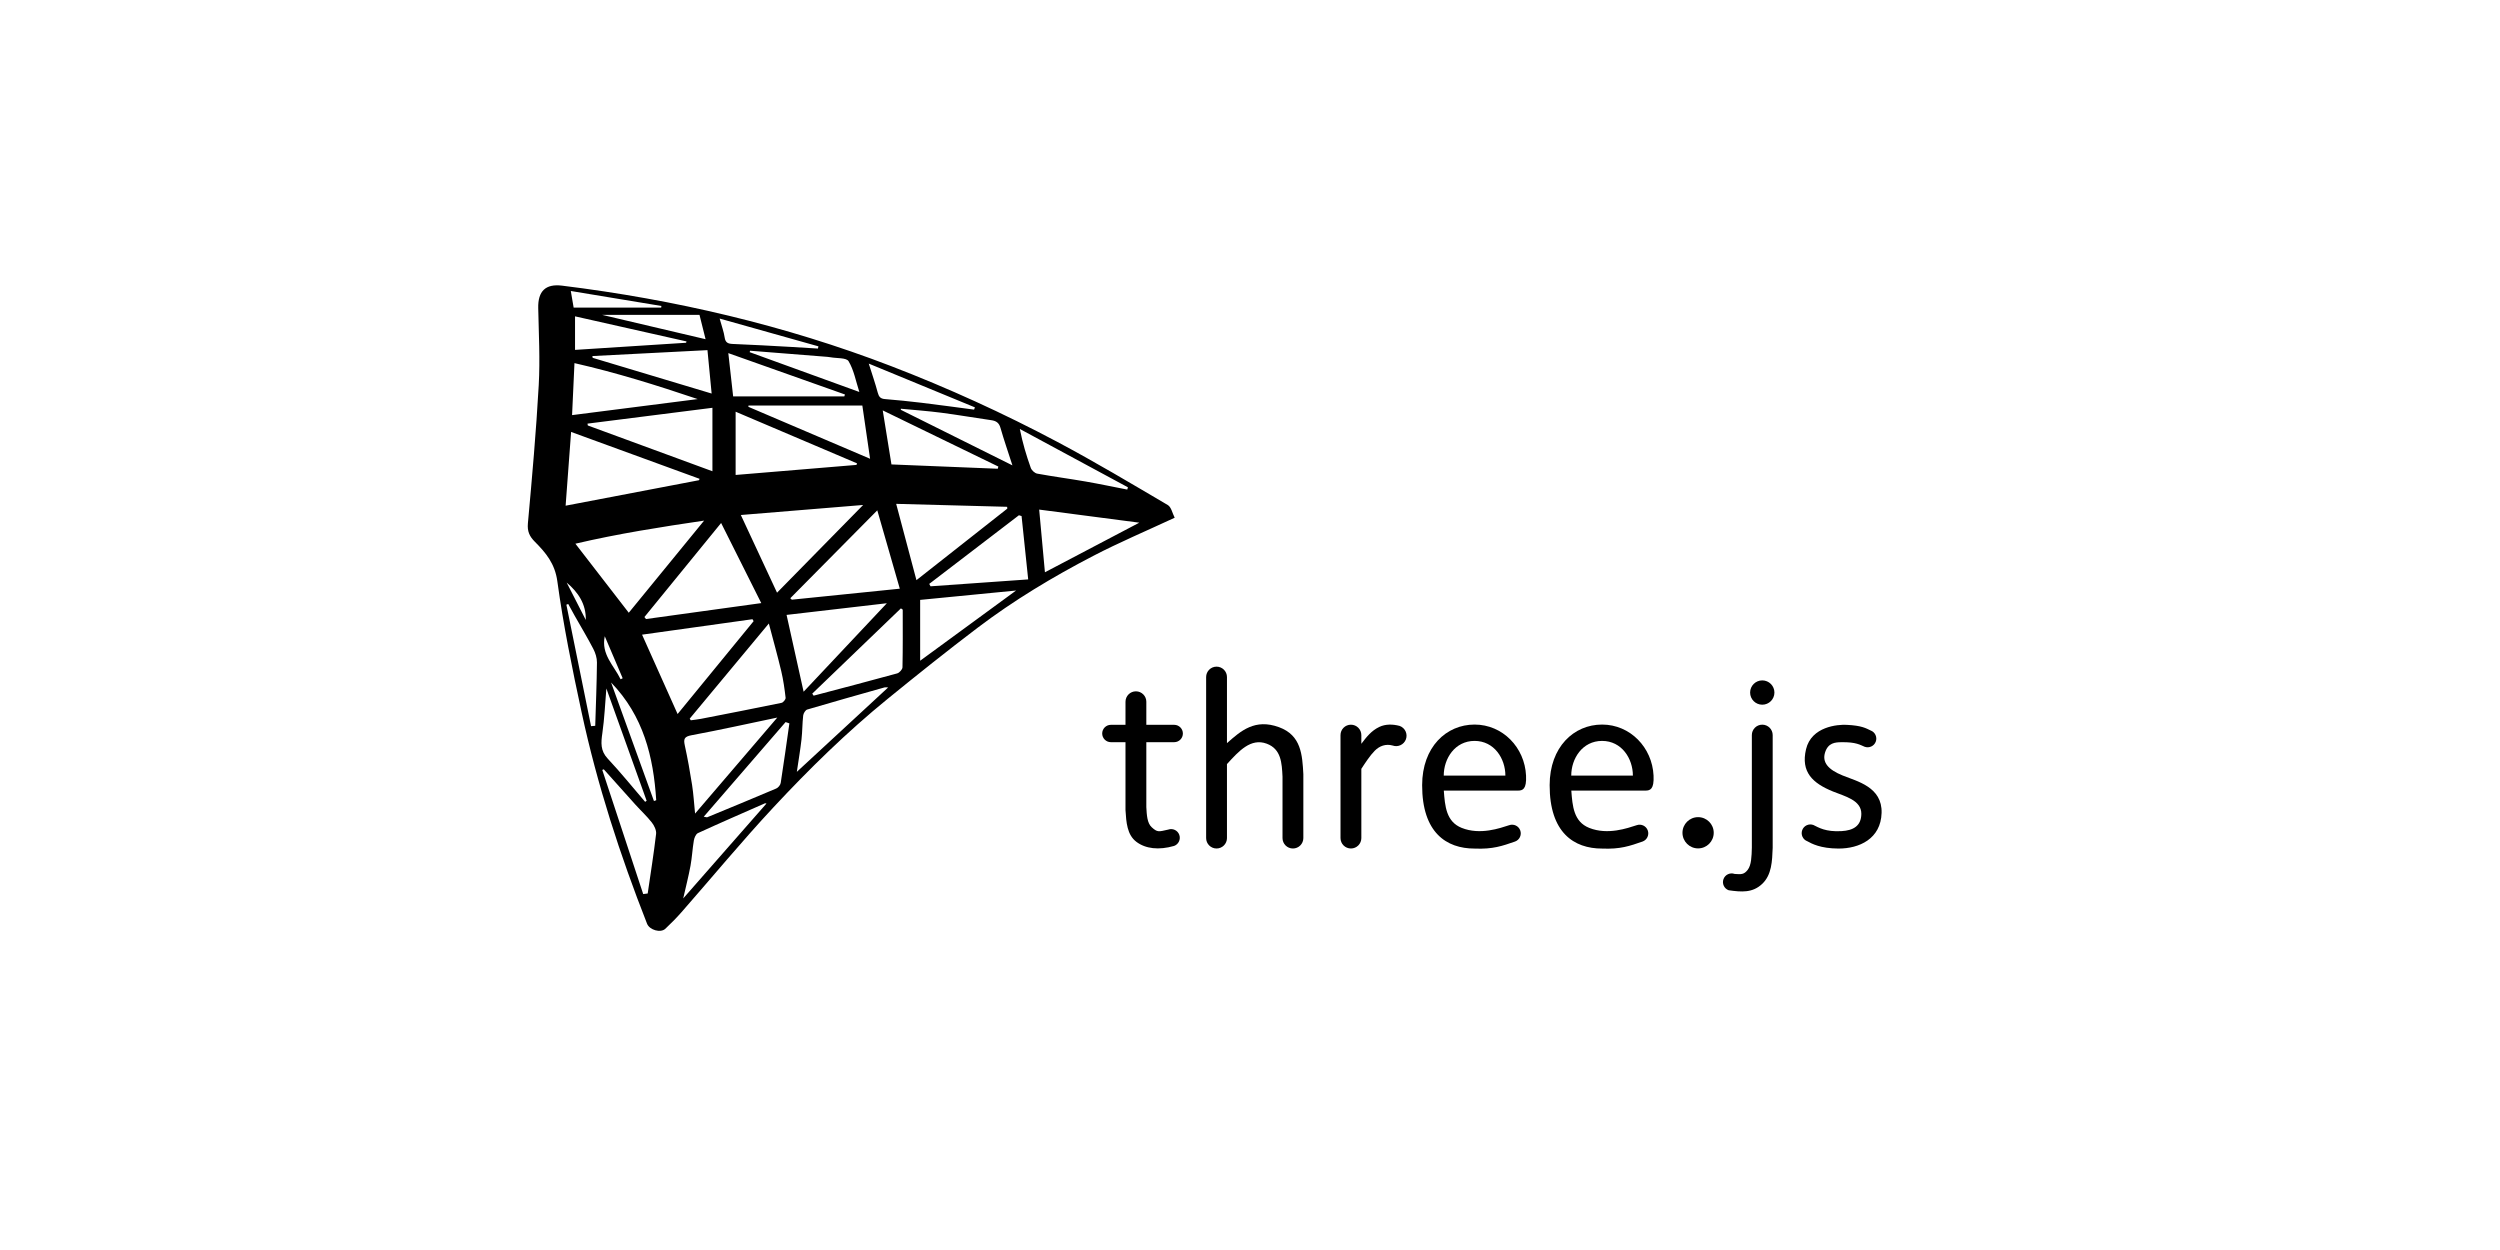<?xml version="1.0" encoding="utf-8"?>
<!-- Generator: Adobe Illustrator 17.0.0, SVG Export Plug-In . SVG Version: 6.00 Build 0)  -->
<!DOCTYPE svg PUBLIC "-//W3C//DTD SVG 1.1//EN" "http://www.w3.org/Graphics/SVG/1.1/DTD/svg11.dtd">
<svg version="1.1" xmlns="http://www.w3.org/2000/svg" xmlns:xlink="http://www.w3.org/1999/xlink" x="0px" y="0px" width="800px"
	 height="400px" viewBox="0 0 800 400" enable-background="new 0 0 800 400" xml:space="preserve">
<g id="text">
	<path d="M488.335,248.194c-0.423-8.991-7.463-16.334-16.477-16.334s-16.759,7.146-16.772,19.394
		c-0.016,15.179,7.758,20.289,16.772,20.289c5.851,0.255,8.904-0.845,12.962-2.252c1.44-0.524,2.185-2.12,1.66-3.561
		c-0.524-1.44-2.12-2.185-3.561-1.66c-2.875,0.919-9.239,3.235-15.181,0.855c-4.974-1.992-5.347-6.962-5.72-11.932
		c7.909,0,15.819,0,23.728,0C487.264,252.988,488.54,252.553,488.335,248.194z M461.997,248.194c0-5.442,3.564-11.104,9.862-11.104
		s9.862,5.663,9.862,11.104C475.146,248.194,468.571,248.194,461.997,248.194z"/>
	<path d="M529.138,248.194c-0.423-8.991-7.464-16.334-16.477-16.334s-16.759,7.146-16.772,19.394
		c-0.016,15.179,7.758,20.289,16.772,20.289c5.851,0.255,8.904-0.845,12.962-2.252c1.44-0.524,2.184-2.12,1.66-3.561
		c-0.524-1.44-2.12-2.185-3.561-1.66c-2.875,0.919-9.239,3.235-15.181,0.855c-4.974-1.992-5.347-6.962-5.72-11.932
		c7.909,0,15.819,0,23.728,0C528.067,252.988,529.343,252.553,529.138,248.194z M502.799,248.194c0-5.442,3.564-11.104,9.862-11.104
		c6.298,0,9.862,5.663,9.862,11.104C515.948,248.194,509.374,248.194,502.799,248.194z"/>
	<circle cx="543.391" cy="266.488" r="5"/>
	<path d="M567.259,271.296c0-16.352,0-32.705,0-36.069c0-1.839-1.494-3.334-3.334-3.334c-1.839,0-3.334,1.494-3.334,3.334
		c0,3.364,0,19.696,0,36.028c-0.073,2.79-0.145,5.579-1.333,7.101c-1.187,1.519-2.049,1.456-4.185,1.303
		c-1.44-0.524-3.036,0.22-3.561,1.66c-0.524,1.44,0.22,3.036,1.66,3.561c4.027,0.571,7.627,0.917,10.753-2.059
		C566.943,279.948,567.101,275.622,567.259,271.296z"/>
	<circle cx="563.926" cy="221.615" r="3.889"/>
	<path d="M588.276,271.538c6.659,0.032,13.591-3.097,13.835-11.401s-7.818-10.096-12.477-11.987
		c-4.659-1.89-6.595-4.219-5.615-7.353s3.279-3.249,5.108-3.288c4.87-0.103,6.165,0.898,7.565,1.457
		c1.44,0.524,3.036-0.22,3.561-1.66s-0.22-3.036-1.66-3.561c-1.458-0.672-2.742-1.562-7.676-1.796
		c-2.774-0.15-11.251,0.492-12.982,7.799c-1.731,7.308,2.104,10.89,8.644,13.541c3.736,1.515,9.087,2.755,9.05,7.154
		c-0.032,3.807-2.507,5.303-6.354,5.517c-5.101,0.283-7.258-1.128-9.009-1.971c-1.44-0.524-3.036,0.22-3.56,1.66
		s0.22,3.036,1.66,3.561C579.722,269.959,582.533,271.51,588.276,271.538z"/>
	<path d="M445.622,238.563c1.728,0.629,3.643-0.264,4.273-1.992c0.629-1.729-0.264-3.643-1.992-4.273
		c-2.218-0.588-4.505-0.636-6.5,0.307c-2.608,1.233-4.191,3.323-5.774,5.414c0-1.073,0-2.147,0-2.782
		c0-1.839-1.494-3.334-3.334-3.334c-1.839,0-3.334,1.494-3.334,3.334c0,0.635,0.003,29.754,0.003,32.948
		c0,1.839,1.494,3.334,3.334,3.334c1.839,0,3.334-1.494,3.334-3.334c0-3.194-0.001-12.676-0.003-22.159
		c1.399-2.139,2.798-4.278,4.283-5.781C441.454,238.684,443.455,237.961,445.622,238.563z"/>
	<path d="M417.072,247.758c-0.34-6.23-0.68-12.46-7.783-15.056c-7.707-2.817-12.185,1.144-16.663,5.106
		c0.001-8.963,0.003-17.926,0.003-21.148c0-1.839-1.494-3.334-3.334-3.334c-1.839,0-3.334,1.494-3.334,3.334
		c0,3.223,0,48.407,0,51.525c0,1.839,1.494,3.334,3.334,3.334c1.839,0,3.334-1.494,3.334-3.334
		c-0.001-7.891-0.002-15.783-0.003-23.674c3.822-4.205,7.643-8.41,12.704-6.539c4.651,1.719,4.863,6.168,5.075,10.617
		c-0.001,6.532-0.002,13.064-0.003,19.596c0,1.839,1.494,3.334,3.333,3.334c1.839,0,3.334-1.494,3.334-3.334
		C417.07,261.376,417.071,254.567,417.072,247.758z"/>
	<path d="M375.709,270.697c1.44-0.524,2.184-2.12,1.66-3.561c-0.524-1.44-2.12-2.185-3.561-1.66
		c-3.062,0.689-3.425,0.925-5.28-0.777c-1.432-1.313-1.568-3.869-1.704-6.425c0-6.925,0-13.851,0-20.776c2.974,0,5.947,0,8.921,0
		c1.533,0,2.778-1.245,2.778-2.778s-1.245-2.778-2.778-2.778c-2.974,0-5.947,0-8.921,0c0.001-2.764,0.003-5.529,0.003-7.383
		c0-1.839-1.494-3.334-3.334-3.334c-1.839,0-3.334,1.494-3.334,3.334c0,1.854-0.001,4.619-0.003,7.383c-1.559,0-3.117,0-4.676,0
		c-1.533,0-2.778,1.245-2.778,2.778s1.245,2.778,2.778,2.778c1.559,0,3.117,0,4.676,0c0,7.237,0,14.473,0,21.71
		c0.248,3.958,0.495,7.916,3.494,10.184C366.578,271.605,370.805,272.114,375.709,270.697z"/>
</g>
<g id="logo">
	<path d="M375.9,165.672c-9.129,4.249-17.797,7.916-26.122,12.242c-12.887,6.697-25.347,14.183-36.938,22.966
		c-9.752,7.39-19.315,15.037-28.803,22.764c-13.051,10.629-25.074,22.4-36.525,34.694c-10.118,10.863-19.587,22.33-29.378,33.499
		c-1.644,1.876-3.41,3.656-5.226,5.366c-1.525,1.436-5.064,0.392-5.855-1.624c-8.651-22.02-15.95-44.477-20.932-67.615
		c-2.993-13.904-5.853-27.876-7.772-41.954c-0.774-5.675-3.688-9.129-7.207-12.664c-1.7-1.708-2.449-3.303-2.214-5.885
		c1.337-14.727,2.648-29.465,3.468-44.227c0.456-8.204,0.008-16.463-0.162-24.695c-0.111-5.37,2.359-7.782,7.613-7.134
		c36.088,4.455,71.269,12.669,105.273,25.735c18.222,7.002,35.949,15.089,53.169,24.23c12.002,6.371,23.686,13.347,35.403,20.239
		C374.817,162.271,375.166,164.254,375.9,165.672z M225.314,166.596c-13.594,2.011-27.521,4.178-41.188,7.388
		c5.907,7.641,11.584,14.986,17.079,22.096C209.219,186.28,217.324,176.367,225.314,166.596z M243.605,192.994
		c-4.341-8.661-8.426-16.814-12.848-25.637c-8.411,10.314-16.478,20.205-24.544,30.096c0.169,0.213,0.337,0.427,0.506,0.64
		C218.775,196.427,230.83,194.761,243.605,192.994z M180.999,161.821c14.397-2.751,28.536-5.453,42.674-8.154
		c0.064-0.148,0.127-0.295,0.191-0.443c-13.613-4.969-27.227-9.938-41.113-15.006C182.131,146.567,181.568,154.15,180.999,161.821z
		 M237.067,164.803c4.047,8.685,7.857,16.862,11.584,24.859c9.101-9.271,18.215-18.554,27.557-28.07
		C263.348,162.647,250.537,163.698,237.067,164.803z M216.831,228.489c8.079-9.869,16.203-19.791,24.326-29.714
		c-0.12-0.208-0.24-0.417-0.361-0.625c-11.765,1.645-23.531,3.291-35.337,4.942C209.292,211.65,213.043,220.026,216.831,228.489z
		 M280.734,163.309c-9.577,9.674-18.71,18.9-27.843,28.126c0.165,0.155,0.33,0.309,0.494,0.464
		c11.354-1.156,22.709-2.313,34.55-3.519C285.579,180.178,283.289,172.205,280.734,163.309z M322.34,162.759
		c-0.019-0.194-0.037-0.388-0.056-0.582c-11.664-0.31-23.328-0.62-35.507-0.944c2.242,8.441,4.357,16.403,6.485,24.416
		C303.098,177.905,312.719,170.332,322.34,162.759z M220.705,229.971c0.119,0.174,0.238,0.349,0.357,0.523
		c1.09-0.155,2.19-0.261,3.269-0.471c8.596-1.675,17.193-3.345,25.77-5.116c0.544-0.112,1.353-1.108,1.295-1.607
		c-0.33-2.863-0.734-5.736-1.398-8.539c-1.165-4.917-2.536-9.785-3.969-15.241C237.282,210.038,228.993,220.005,220.705,229.971z
		 M187.993,135.562c0.037,0.196,0.073,0.392,0.11,0.588c13.293,4.884,26.587,9.768,39.874,14.649c0-6.604,0-13.137,0-20.304
		C214.44,132.211,201.216,133.886,187.993,135.562z M251.703,196.769c1.847,8.327,3.583,16.156,5.452,24.584
		c9.113-9.687,18.078-19.216,26.64-28.318C273.692,194.211,262.647,195.496,251.703,196.769z M274.072,148.77
		c0.061-0.164,0.123-0.327,0.184-0.491c-12.977-5.521-25.954-11.041-38.856-16.53c0,7.076,0,13.664,0,20.237
		C248.609,150.888,261.34,149.829,274.072,148.77z M222.425,260.35c8.927-10.428,17.526-20.473,26.306-30.729
		c-9.366,1.959-18.372,3.968-27.439,5.654c-2.343,0.436-2.603,1.206-2.156,3.256c0.912,4.183,1.671,8.405,2.329,12.637
		C221.914,254.059,222.085,256.994,222.425,260.35z M326.903,165.136c-0.282-0.084-0.565-0.168-0.847-0.252
		c-9.567,7.32-19.133,14.641-28.7,21.961c0.139,0.258,0.278,0.515,0.417,0.773c10.205-0.721,20.41-1.441,31.247-2.206
		C328.298,178.491,327.601,171.813,326.903,165.136z M223.264,127.708c-13.207-4.447-26.029-8.459-39.434-11.509
		c-0.271,5.879-0.521,11.301-0.766,16.639C196.4,131.136,209.515,129.462,223.264,127.708z M239.519,129.776
		c-0.014,0.135-0.029,0.269-0.043,0.404c12.797,5.462,25.595,10.924,38.953,16.626c-0.858-5.896-1.65-11.332-2.479-17.03
		C263.609,129.776,251.564,129.776,239.519,129.776z M259.919,221.963c0.147,0.218,0.294,0.435,0.441,0.653
		c8.916-2.354,17.84-4.676,26.73-7.125c0.718-0.198,1.69-1.266,1.705-1.948c0.133-6.151,0.077-12.307,0.077-18.461
		c-0.193-0.135-0.386-0.27-0.579-0.406C278.835,203.772,269.377,212.868,259.919,221.963z M332.537,163.068
		c0.653,7.125,1.247,13.609,1.839,20.063c9.805-5.153,19.81-10.411,30.202-15.872C353.834,165.854,343.308,164.477,332.537,163.068z
		 M285.265,148.617c11.378,0.461,22.697,0.921,34.016,1.38c0.064-0.232,0.127-0.465,0.191-0.697
		c-12.183-5.919-24.367-11.838-36.997-17.973C283.483,137.574,284.349,142.938,285.265,148.617z M294.449,211.438
		c9.892-7.24,20.137-14.739,30.7-22.471c-10.464,1.023-20.553,2.009-30.7,3C294.449,198.782,294.449,205.276,294.449,211.438z
		 M252.602,231.479c-0.405-0.137-0.809-0.274-1.214-0.412c-8.659,10.011-17.317,20.022-26.191,30.281
		c0.783,0.136,0.972,0.234,1.099,0.181c7.377-3.046,14.76-6.079,22.102-9.206c0.63-0.268,1.324-1.113,1.429-1.778
		C250.821,244.201,251.694,237.837,252.602,231.479z M189.559,113.937c0.032,0.189,0.064,0.378,0.096,0.567
		c12.577,3.776,25.155,7.552,38.071,11.43c-0.447-4.632-0.873-9.045-1.34-13.89C213.953,112.683,201.756,113.31,189.559,113.937z
		 M284.221,219.967c-0.703,0-0.958-0.055-1.18,0.008c-8.25,2.331-16.506,4.642-24.726,7.075c-0.584,0.173-1.212,1.205-1.292,1.898
		c-0.292,2.546-0.252,5.129-0.542,7.675c-0.389,3.408-0.969,6.795-1.494,10.371C264.725,237.991,274.304,229.135,284.221,219.967z
		 M233.061,113c0.575,5.156,1.059,9.497,1.544,13.84c11.931,0,23.755,0,35.579,0c0.067-0.201,0.134-0.402,0.201-0.604
		C258.064,121.867,245.743,117.498,233.061,113z M205.822,286.103c0.48-0.062,0.96-0.124,1.44-0.186
		c0.924-6.348,1.942-12.686,2.686-19.055c0.136-1.167-0.588-2.665-1.365-3.659c-1.577-2.019-3.489-3.772-5.214-5.68
		c-3.405-3.765-6.776-7.56-10.161-11.343c-0.161,0.065-0.321,0.13-0.482,0.195C197.091,259.617,201.457,272.86,205.822,286.103z
		 M323.975,148.918c-1.418-4.4-2.733-8.18-3.83-12.022c-0.47-1.644-1.415-2.218-2.963-2.439c-5.337-0.763-10.651-1.693-15.996-2.386
		c-4.288-0.556-8.609-0.862-12.915-1.278c0,0.117-0.001,0.234-0.001,0.351C299.94,136.954,311.612,142.764,323.975,148.918z
		 M360.726,156.665c0.071-0.242,0.142-0.484,0.213-0.726c-11.531-6.223-23.063-12.445-34.594-18.668
		c0.894,4.513,2.097,8.517,3.504,12.449c0.279,0.78,1.263,1.696,2.052,1.841c5.135,0.942,10.317,1.625,15.462,2.518
		C351.832,154.855,356.273,155.797,360.726,156.665z M245.275,257.121c-0.176-0.026-0.361-0.117-0.484-0.063
		c-7.162,3.147-14.338,6.266-21.446,9.531c-0.67,0.308-1.165,1.499-1.311,2.354c-0.458,2.69-0.577,5.439-1.075,8.119
		c-0.642,3.458-1.523,6.871-2.33,10.434C227.545,277.332,236.374,267.267,245.275,257.121z M184.011,101.229
		c0,3.937,0,7.302,0,10.735c11.996-0.77,23.77-1.525,35.544-2.281c0.043-0.142,0.085-0.283,0.128-0.425
		C207.868,106.599,196.055,103.94,184.011,101.229z M240.03,112.231c-0.048,0.153-0.096,0.306-0.144,0.46
		c11.515,4.18,23.03,8.36,35.104,12.743c-1.128-3.484-1.739-6.996-3.448-9.85c-0.693-1.158-3.778-0.886-5.776-1.259
		c-0.325-0.061-0.655-0.105-0.985-0.131C256.531,113.537,248.28,112.884,240.03,112.231z M311.71,131.079
		c0.087-0.241,0.174-0.482,0.261-0.722c-11.188-4.613-22.377-9.225-33.969-14.004c1.136,3.612,2.116,6.414,2.873,9.276
		c0.348,1.315,0.858,1.957,2.274,2.073c3.959,0.324,7.913,0.722,11.857,1.2C300.58,129.576,306.142,130.349,311.71,131.079z
		 M206.444,256.59c0.16-0.115,0.319-0.229,0.479-0.344c-4.299-11.988-8.599-23.975-12.888-35.932
		c-0.401,4.755-0.598,9.563-1.282,14.301c-0.439,3.041-0.661,5.606,1.71,8.137C198.632,247.2,202.469,251.96,206.444,256.59z
		 M189.137,232.374c0.445-0.039,0.891-0.077,1.336-0.116c0.204-6.75,0.484-13.499,0.551-20.25c0.015-1.464-0.49-3.062-1.174-4.381
		c-1.855-3.574-3.94-7.028-5.923-10.536c-0.714-1.263-1.398-2.543-2.096-3.816c-0.198,0.075-0.395,0.15-0.593,0.224
		C183.872,206.458,186.504,219.416,189.137,232.374z M192.701,100.762c10.662,2.508,21.639,5.091,33.084,7.784
		c-0.669-2.675-1.271-5.084-1.946-7.784C213.235,100.762,202.814,100.762,192.701,100.762z M261.743,111.539
		c0.05-0.236,0.1-0.473,0.15-0.709c-10.388-2.923-20.776-5.845-31.609-8.893c0.691,2.518,1.343,4.236,1.598,6.012
		c0.247,1.718,1.082,2.058,2.645,2.118c6.133,0.234,12.262,0.602,18.391,0.936C255.86,111.162,258.801,111.359,261.743,111.539z
		 M195.55,218.403c4.572,12.644,9.144,25.287,13.715,37.931c0.242-0.087,0.483-0.174,0.725-0.261
		C209.112,242.176,205.907,229.108,195.55,218.403z M211.578,98.438c0.023-0.175,0.045-0.35,0.068-0.525
		c-9.524-1.576-19.047-3.151-28.989-4.796c0.384,2.245,0.654,3.822,0.91,5.321C193.095,98.438,202.337,98.438,211.578,98.438z
		 M198.592,217.369c0.221-0.109,0.443-0.218,0.664-0.327c-1.911-4.482-3.822-8.965-5.733-13.447
		C192.303,209.438,196.471,212.963,198.592,217.369z M187.456,198.394c0.117-5.06-2.401-8.835-6.126-11.975
		C183.372,190.41,185.414,194.402,187.456,198.394z"/>
</g>
</svg>
